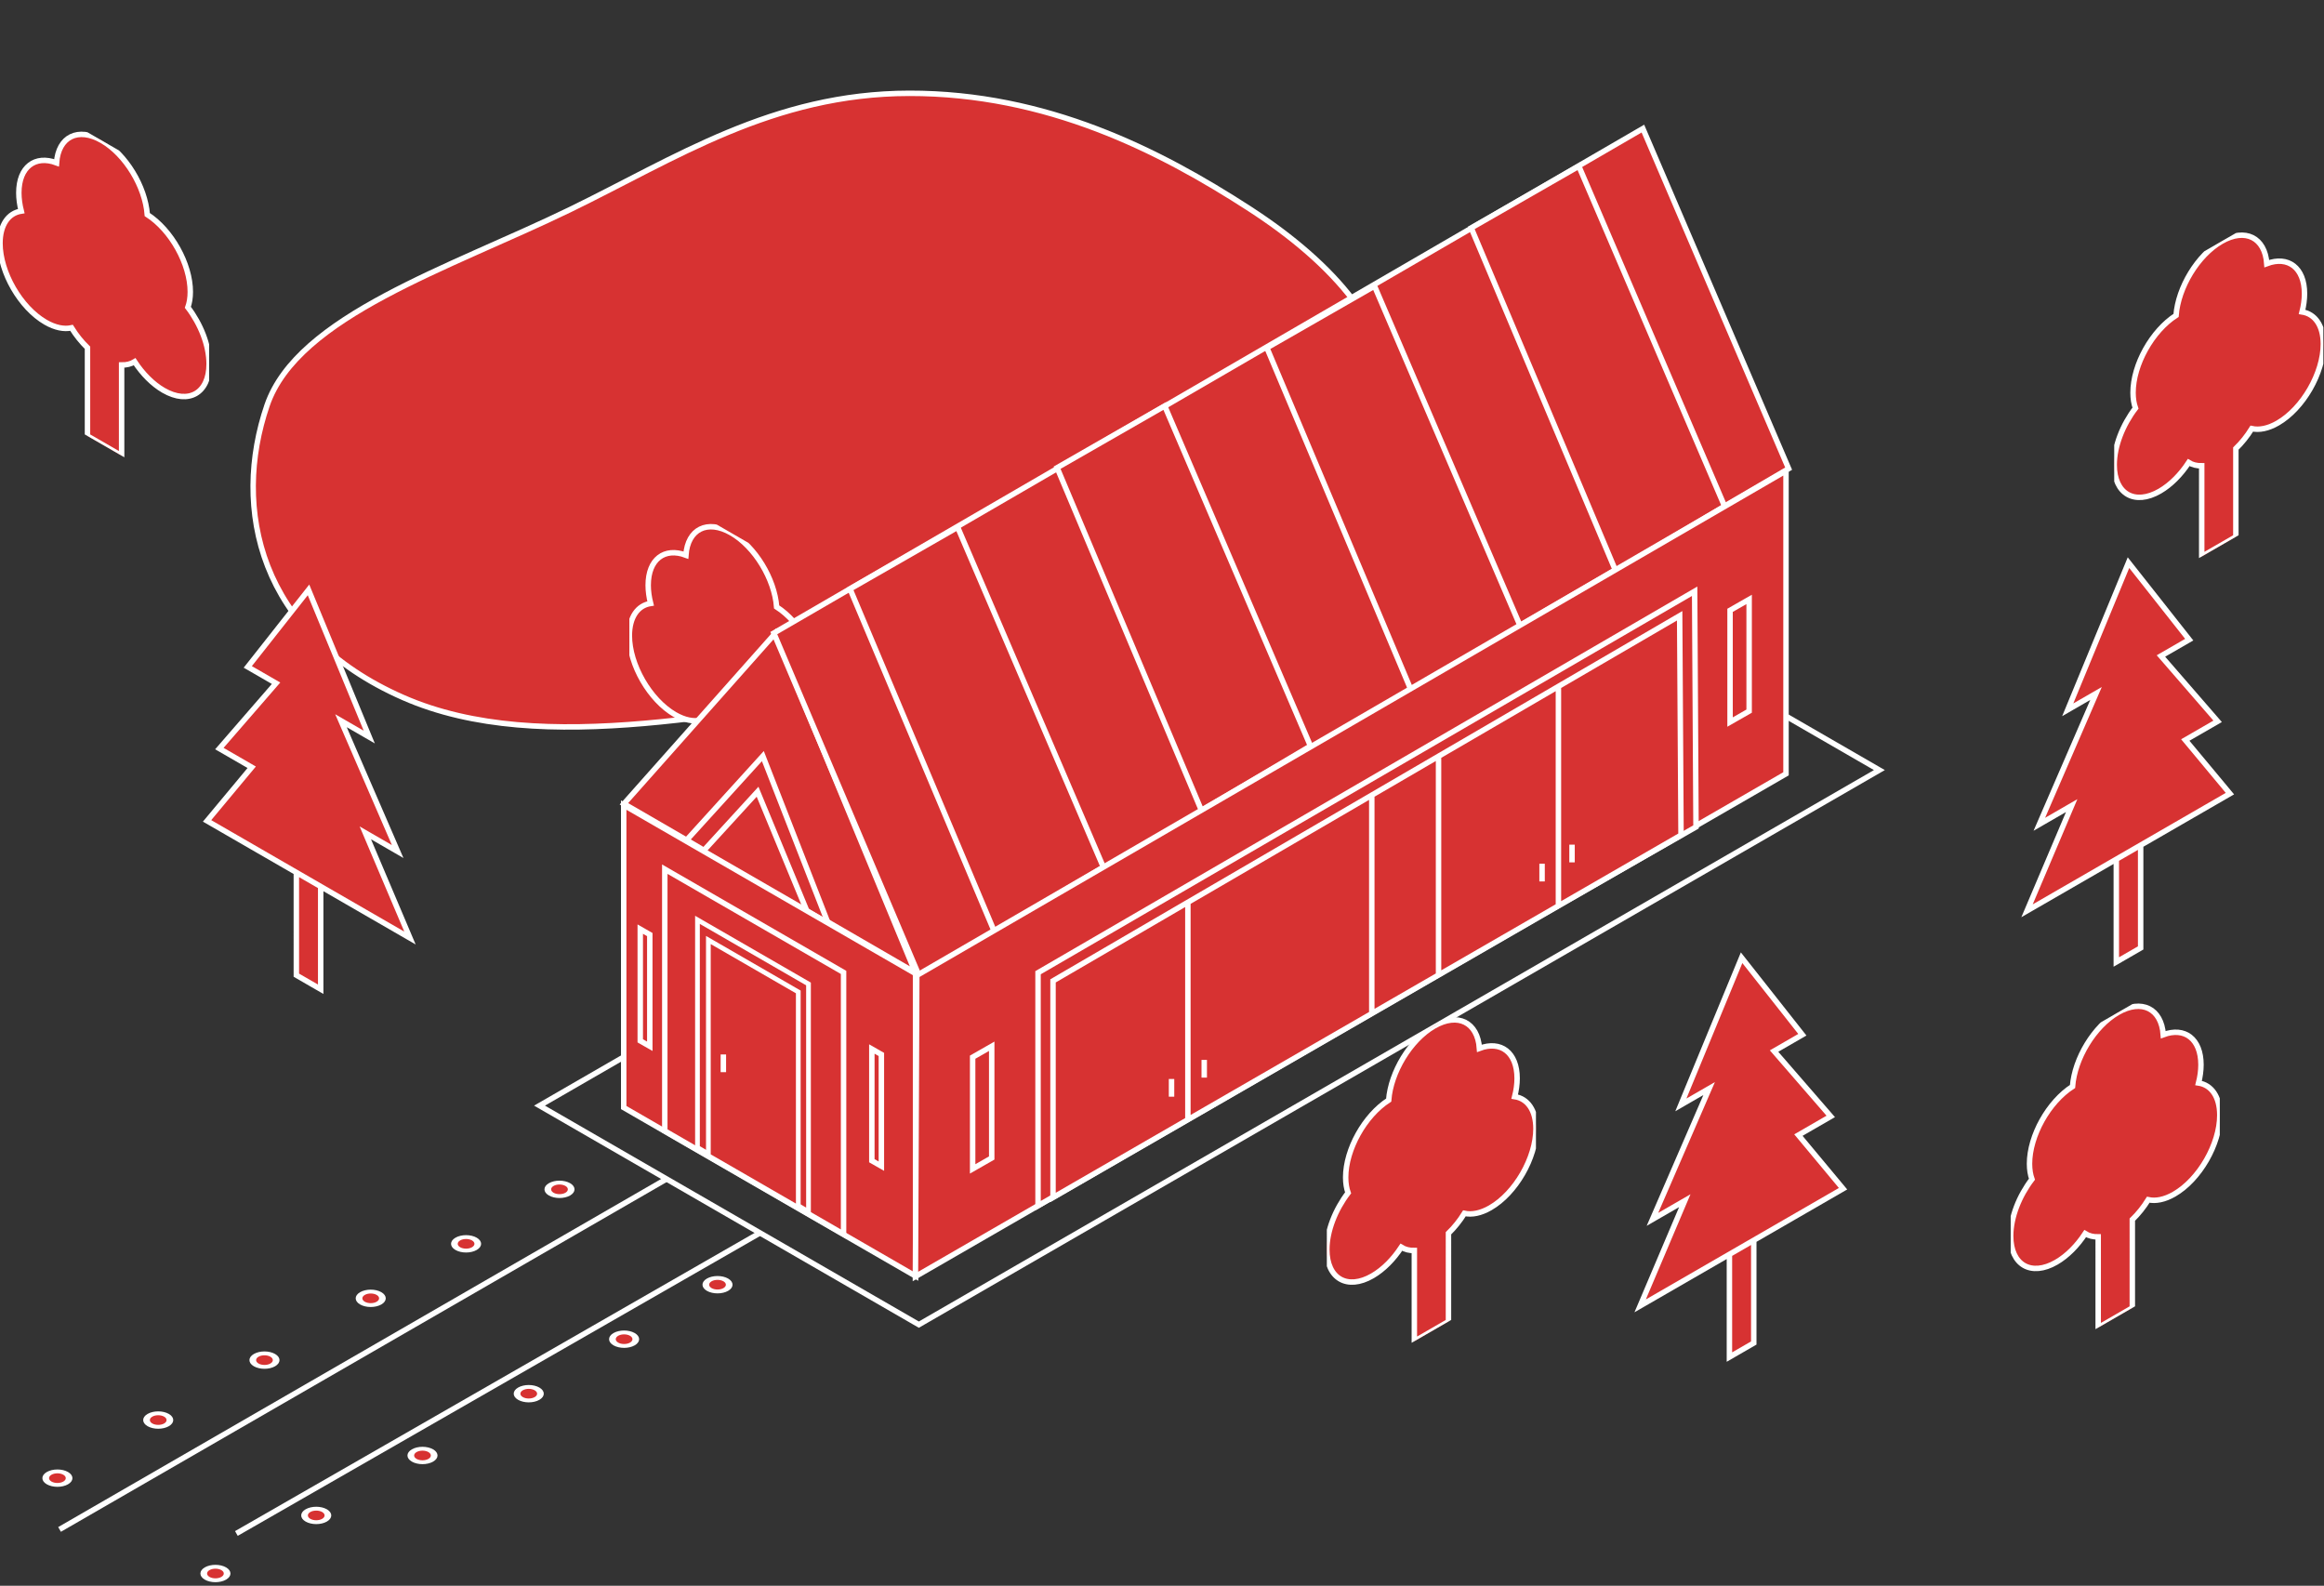 <svg width="853" height="582" viewBox="0 0 853 582" fill="none" xmlns="http://www.w3.org/2000/svg">
<rect x="0" y="0" width="853" height="582" fill="#333333" stroke="none"/>
<path fill-rule="evenodd" clip-rule="evenodd" d="M209.28 76.899C247.661 58.254 283.6 34.295 333.761 34.245C383.975 34.195 425.269 55.007 458.674 76.65C489.852 96.85 511.5 121.714 510.516 148.763C509.552 175.292 485.815 199.021 453.538 217.911C421.002 236.954 379.049 246.566 333.761 252.213C270.799 260.063 199.272 278.513 147.991 256.01C94.922 232.721 85.105 186.518 98.024 148.763C109.236 115.997 165.014 98.403 209.28 76.899Z" fill="#D73232" stroke="white" stroke-width="2"/>
<g clip-path="url(#clip0_814_1366)">
<path d="M238.803 221.475C238.229 219.202 237.911 216.947 237.911 214.781C237.911 205.251 243.897 200.812 251.75 203.76C252.426 194.207 259.623 190.526 268.408 195.599C277.132 200.636 284.278 212.468 285.057 222.755C293.853 228.402 300.845 240.832 300.846 251.131C300.846 253.297 300.528 255.185 299.954 256.795C304.639 262.921 307.756 270.734 307.756 277.6C307.756 288.266 300.262 292.592 291.026 287.259C286.997 284.933 283.306 281.156 280.415 276.753C279.052 277.599 277.422 277.984 275.638 277.96L275.639 311.26L263.112 304.026L263.111 271.626C260.927 269.513 258.938 267.027 257.257 264.316C254.551 264.92 251.27 264.304 247.733 262.262C238.497 256.929 231.002 243.949 231.002 233.283C231.002 226.417 234.118 222.203 238.803 221.475Z" fill="#D73232" stroke="white" stroke-width="2"/>
</g>
<path d="M337.254 486.162L198.024 405.783L550.581 202.249L689.811 282.628L337.254 486.162Z" stroke="white" stroke-width="2"/>
<path d="M21.859 561.326L244.746 432.652M86.765 562.812L279.041 452.45" stroke="white" stroke-width="2"/>
<path d="M284.5 232.5L229 295L336.001 356.999L284.5 232.5Z" fill="#D73232" stroke="white" stroke-width="2"/>
<path d="M280 277.5L252.001 308.332L304.002 338.986L280 277.5Z" fill="#D73232" stroke="white" stroke-width="2"/>
<path d="M278.055 290.579L258 312.499L296.498 335.164L278.055 290.579Z" fill="#D73232" stroke="white" stroke-width="2"/>
<path d="M603.006 47.195L284.016 232.35L337.5 358.5L656.5 172L603.006 47.195Z" fill="#D73232" stroke="white" stroke-width="2"/>
<path d="M351.5 193.5L312 216.155L365 342L404.994 318.305L351.5 193.5Z" fill="#D73232" stroke="white" stroke-width="2"/>
<path d="M427.5 149L388 171.655L441 297.5L480.994 273.805L427.5 149Z" fill="#D73232" stroke="white" stroke-width="2"/>
<path d="M504.5 105L465 127.655L518 253.5L557.993 229.805L504.5 105Z" fill="#D73232" stroke="white" stroke-width="2"/>
<path d="M579.5 61L540 83.655L593 209.5L632.993 185.805L579.5 61Z" fill="#D73232" stroke="white" stroke-width="2"/>
<path d="M336.047 468.34L336.044 357.321L228.923 295.47L228.925 350.979L228.926 406.489L336.047 468.34Z" fill="#D73232" stroke="white" stroke-width="2"/>
<path d="M309.627 452.954L309.624 356.89L244 319L244.002 367.032L244.003 415.064L309.627 452.954Z" fill="#D73232" stroke="white" stroke-width="2"/>
<rect width="47.054" height="83.572" transform="matrix(0.866 0.5 3.18907e-05 1 256 337.599)" fill="#D73232" stroke="white" stroke-width="2"/>
<rect width="38.107" height="79.171" transform="matrix(0.866 0.5 3.18907e-05 1 260 345)" fill="#D73232" stroke="white" stroke-width="2"/>
<path d="M265.5 387V393.5" stroke="white" stroke-width="2"/>
<path d="M655.536 172.805L336.5 357.999L336 468.5L655.536 283.999L655.536 172.805Z" fill="#D73232" stroke="white" stroke-width="2"/>
<path d="M381 442.5V357L622 217L622.5 303.5L566.5 335.465L522.5 360.853L498 374.99L430.5 413.938L381 442.5Z" fill="#D73232" stroke="white" stroke-width="2"/>
<path d="M386.5 439.5V360L436 331.16L503.5 291.834L528 277.561L572 251.926L572.25 251.78L616.5 226L617 306.5L572 332.465L528 357.853L503.5 371.99L436 410.938L386.5 439.5Z" fill="#D73232"/>
<path d="M436 331.16L386.5 360V439.5L436 410.938M436 331.16V410.938M436 331.16L503.5 291.834M436 410.938L503.5 371.99M503.5 291.834V371.99M503.5 291.834L528 277.561M503.5 371.99L528 357.853M528 277.561V317.707V357.853M528 277.561L572.25 251.78L616.5 226L617 306.5L572 332.465M528 357.853L572 332.465M572 251.926V332.465" stroke="white" stroke-width="2"/>
<path d="M357 429V388L364 384V425L357 429Z" stroke="white" stroke-width="2"/>
<path d="M323.5 428V387L320 385V426L323.5 428Z" fill="#D73232" stroke="white" stroke-width="2"/>
<path d="M238.5 384V343L235 341V382L238.5 384Z" fill="#D73232" stroke="white" stroke-width="2"/>
<path d="M635 265V224L642 220V261L635 265Z" stroke="white" stroke-width="2"/>
<path d="M113.235 216.499L90.94 244.764L101.321 250.758L80.515 274.741L92.386 281.595L76.003 301.275L150.473 344.273L134.089 305.674L145.959 312.528L125.151 264.517L135.532 270.511L113.235 216.499ZM108.77 320.194L108.771 357.905L117.708 363.065L117.706 325.354L108.77 320.194Z" fill="#D73232" stroke="white" stroke-width="2"/>
<g clip-path="url(#clip1_814_1366)">
<path d="M555.954 402.475C556.528 400.202 556.846 397.947 556.846 395.781C556.847 386.252 550.86 381.813 543.007 384.76C542.331 375.207 535.135 371.526 526.349 376.599C517.625 381.636 510.479 393.468 509.7 403.755C500.904 409.402 493.912 421.832 493.912 432.131C493.912 434.297 494.229 436.185 494.804 437.795C490.118 443.921 487.002 451.734 487.002 458.6C487.001 469.266 494.495 473.592 503.732 468.259C507.76 465.933 511.451 462.157 514.342 457.753C515.705 458.599 517.335 458.984 519.119 458.96L519.118 492.26L531.646 485.026L531.647 452.627C533.83 450.513 535.819 448.028 537.5 445.317C540.207 445.92 543.487 445.305 547.024 443.262C556.261 437.929 563.755 424.949 563.755 414.283C563.755 407.417 560.639 403.203 555.954 402.475Z" fill="#D73232" stroke="white" stroke-width="2"/>
</g>
<g clip-path="url(#clip2_814_1366)">
<path d="M806.954 397.475C807.528 395.202 807.846 392.947 807.846 390.781C807.847 381.252 801.86 376.813 794.007 379.76C793.331 370.207 786.135 366.526 777.349 371.599C768.625 376.636 761.479 388.468 760.7 398.755C751.904 404.402 744.912 416.832 744.912 427.131C744.912 429.297 745.229 431.185 745.804 432.795C741.118 438.921 738.002 446.734 738.002 453.6C738.001 464.266 745.495 468.592 754.732 463.259C758.76 460.933 762.451 457.157 765.342 452.753C766.705 453.599 768.335 453.984 770.119 453.96L770.118 487.26L782.646 480.026L782.647 447.627C784.83 445.513 786.819 443.028 788.5 440.317C791.207 440.92 794.487 440.305 798.024 438.262C807.261 432.929 814.755 419.949 814.755 409.283C814.755 402.417 811.639 398.203 806.954 397.475Z" fill="#D73232" stroke="white" stroke-width="2"/>
</g>
<g clip-path="url(#clip3_814_1366)">
<path d="M844.954 114.475C845.528 112.202 845.846 109.947 845.846 107.781C845.847 98.251 839.86 93.812 832.007 96.76C831.331 87.207 824.135 83.526 815.349 88.599C806.625 93.636 799.479 105.468 798.7 115.755C789.904 121.402 782.912 133.832 782.912 144.13C782.912 146.297 783.229 148.185 783.804 149.795C779.118 155.921 776.002 163.734 776.002 170.6C776.001 181.266 783.495 185.592 792.732 180.259C796.76 177.933 800.451 174.156 803.342 169.753C804.705 170.599 806.335 170.984 808.119 170.96L808.118 204.259L820.646 197.026L820.647 164.626C822.83 162.513 824.819 160.027 826.5 157.316C829.207 157.92 832.487 157.304 836.024 155.262C845.261 149.929 852.755 136.949 852.755 126.283C852.755 119.417 849.639 115.203 844.954 114.475Z" fill="#D73232" stroke="white" stroke-width="2"/>
</g>
<g clip-path="url(#clip4_814_1366)">
<path d="M7.804 77.475C7.229 75.202 6.912 72.947 6.911 70.781C6.911 61.251 12.898 56.812 20.75 59.76C21.427 50.207 28.623 46.526 37.409 51.599C46.133 56.636 53.279 68.468 54.058 78.755C62.854 84.402 69.846 96.832 69.846 107.13C69.846 109.297 69.528 111.185 68.954 112.795C73.639 118.921 76.756 126.734 76.756 133.6C76.757 144.266 69.263 148.592 60.026 143.259C55.997 140.933 52.307 137.156 49.416 132.753C48.052 133.599 46.422 133.984 44.639 133.96L44.64 167.259L32.112 160.026L32.111 127.626C29.928 125.513 27.939 123.027 26.257 120.316C23.551 120.92 20.271 120.304 16.734 118.262C7.497 112.929 0.003 99.949 0.003 89.283C0.002 82.417 3.119 78.203 7.804 77.475Z" fill="#D73232" stroke="white" stroke-width="2"/>
</g>
<path d="M781.239 206.499L803.534 234.764L793.153 240.758L813.959 264.741L802.088 271.595L818.471 291.275L744.001 334.274L760.385 295.674L748.515 302.528L769.323 254.518L758.942 260.511L781.239 206.499ZM785.704 310.195L785.703 347.905L776.767 353.065L776.768 315.354L785.704 310.195Z" fill="#D73232" stroke="white" stroke-width="2"/>
<path d="M639.239 351.499L661.534 379.764L651.153 385.758L671.959 409.741L660.088 416.595L676.471 436.276L602.001 479.274L618.385 440.674L606.515 447.528L627.323 399.518L616.942 405.512L639.239 351.499ZM643.704 455.195L643.703 492.906L634.767 498.065L634.768 460.355L643.704 455.195Z" fill="#D73232" stroke="white" stroke-width="2"/>
<path d="M430 396V402.5" stroke="white" stroke-width="2"/>
<path d="M442 389V395.5" stroke="white" stroke-width="2"/>
<path d="M566 317V323.5" stroke="white" stroke-width="2"/>
<path d="M577 310V316.5" stroke="white" stroke-width="2"/>
<circle cx="3.505" cy="3.505" r="3.505" transform="matrix(-0.866 -0.5 -0.866 0.5 211.428 436.505)" fill="#D73232" stroke="white" stroke-width="2"/>
<circle cx="3.505" cy="3.505" r="3.505" transform="matrix(-0.866 -0.5 -0.866 0.5 269.428 471.505)" fill="#D73232" stroke="white" stroke-width="2"/>
<circle cx="3.505" cy="3.505" r="3.505" transform="matrix(-0.866 -0.5 -0.866 0.5 177.142 456.505)" fill="#D73232" stroke="white" stroke-width="2"/>
<circle cx="3.505" cy="3.505" r="3.505" transform="matrix(-0.866 -0.5 -0.866 0.5 235.143 491.504)" fill="#D73232" stroke="white" stroke-width="2"/>
<circle cx="3.505" cy="3.505" r="3.505" transform="matrix(-0.866 -0.5 -0.866 0.5 142.142 476.505)" fill="#D73232" stroke="white" stroke-width="2"/>
<circle cx="3.505" cy="3.505" r="3.505" transform="matrix(-0.866 -0.5 -0.866 0.5 200.142 511.504)" fill="#D73232" stroke="white" stroke-width="2"/>
<circle cx="3.505" cy="3.505" r="3.505" transform="matrix(-0.866 -0.5 -0.866 0.5 103.142 499.185)" fill="#D73232" stroke="white" stroke-width="2"/>
<circle cx="3.505" cy="3.505" r="3.505" transform="matrix(-0.866 -0.5 -0.866 0.5 161.142 534.185)" fill="#D73232" stroke="white" stroke-width="2"/>
<circle cx="3.505" cy="3.505" r="3.505" transform="matrix(-0.866 -0.5 -0.866 0.5 64.143 521.185)" fill="#D73232" stroke="white" stroke-width="2"/>
<circle cx="3.505" cy="3.505" r="3.505" transform="matrix(-0.866 -0.5 -0.866 0.5 122.142 556.185)" fill="#D73232" stroke="white" stroke-width="2"/>
<circle cx="3.505" cy="3.505" r="3.505" transform="matrix(-0.866 -0.5 -0.866 0.5 27.142 542.504)" fill="#D73232" stroke="white" stroke-width="2"/>
<circle cx="3.505" cy="3.505" r="3.505" transform="matrix(-0.866 -0.5 -0.866 0.5 85.143 577.504)" fill="#D73232" stroke="white" stroke-width="2"/>
<defs>
<clipPath id="clip0_814_1366">
<rect width="88.629" height="111.476" fill="white" transform="matrix(-0.866 -0.5 3.18351e-05 1 307.754 218.317)"/>
</clipPath>
<clipPath id="clip1_814_1366">
<rect width="88.629" height="111.476" fill="white" transform="matrix(0.866 -0.5 -3.18351e-05 1 487.003 399.317)"/>
</clipPath>
<clipPath id="clip2_814_1366">
<rect width="88.629" height="111.476" fill="white" transform="matrix(0.866 -0.5 -3.18351e-05 1 738.003 394.317)"/>
</clipPath>
<clipPath id="clip3_814_1366">
<rect width="88.629" height="111.476" fill="white" transform="matrix(0.866 -0.5 -3.18351e-05 1 776.003 111.316)"/>
</clipPath>
<clipPath id="clip4_814_1366">
<rect width="88.629" height="111.476" fill="white" transform="matrix(-0.866 -0.5 3.18351e-05 1 76.754 74.317)"/>
</clipPath>
</defs>
</svg>
